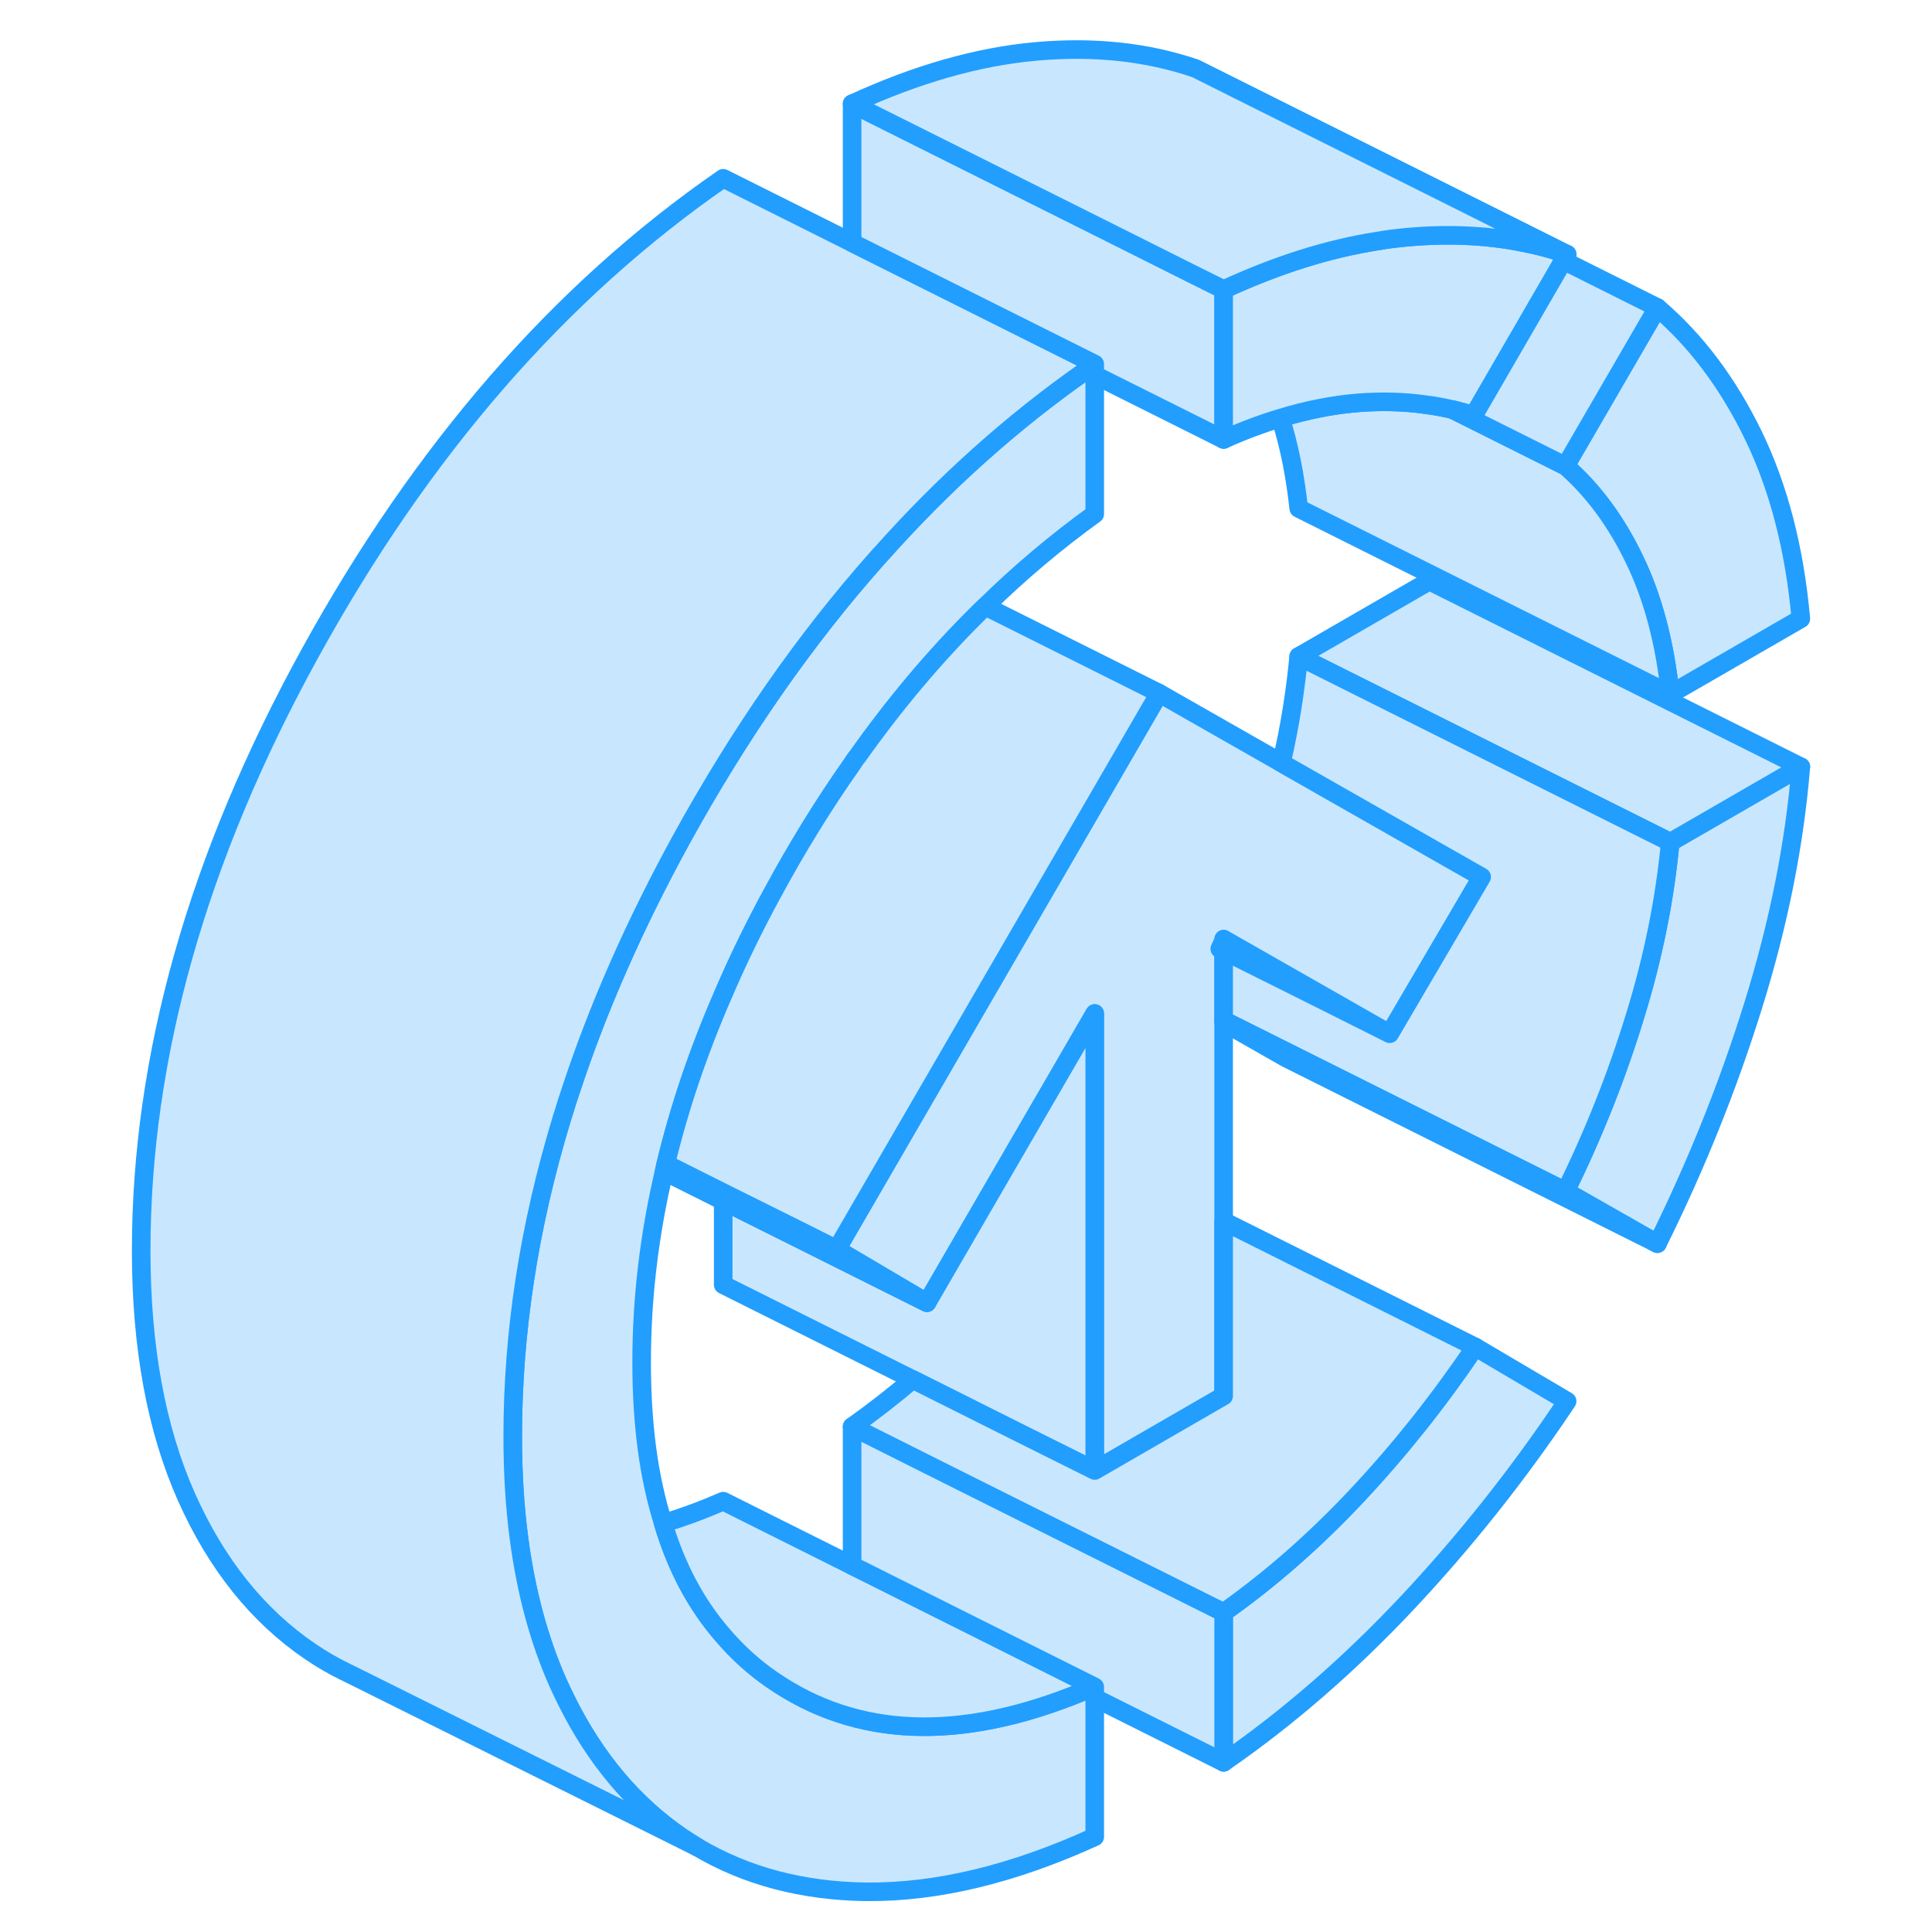 <svg width="48" height="48" viewBox="0 0 94 104" fill="#c8e7ff" xmlns="http://www.w3.org/2000/svg" stroke-width="1px" stroke-linecap="round" stroke-linejoin="round"><path d="M60.67 51.077L60.87 51.177V50.637C60.8 50.787 60.74 50.927 60.67 51.077Z" stroke="#229EFF" stroke-linejoin="round"/><path d="M79.359 75.427C76.759 79.327 73.889 82.937 70.769 86.267C67.639 89.597 64.339 92.467 60.869 94.867V86.797C63.419 84.997 65.829 82.877 68.119 80.427C70.409 77.977 72.499 75.337 74.409 72.507L79.359 75.427Z" stroke="#229EFF" stroke-linejoin="round"/><path d="M91.94 41.277C91.6 45.457 90.74 49.737 89.38 54.107C88.02 58.477 86.3 62.757 84.22 66.947L79.269 64.127C80.779 61.067 82.019 57.937 82.999 54.747C83.99 51.557 84.62 48.417 84.91 45.337L91.94 41.277Z" stroke="#229EFF" stroke-linejoin="round"/><path d="M91.94 33.307L84.91 37.367C84.62 34.607 83.99 32.207 82.999 30.147C82.019 28.097 80.779 26.407 79.269 25.087L84.22 16.557C86.3 18.337 88.02 20.627 89.38 23.427C90.74 26.227 91.6 29.527 91.94 33.307Z" stroke="#229EFF" stroke-linejoin="round"/><path d="M53.93 19.597V27.667C51.87 29.157 49.9 30.807 48.04 32.637C47.88 32.787 47.72 32.947 47.56 33.107C45.27 35.387 43.14 37.927 41.16 40.717C41.05 40.847 40.96 40.987 40.87 41.127C39.34 43.297 37.91 45.617 36.57 48.097C35.58 49.917 34.7 51.727 33.93 53.527C32.59 56.607 31.56 59.647 30.84 62.657C30.81 62.797 30.779 62.927 30.75 63.057C29.939 66.517 29.54 69.937 29.54 73.317C29.54 76.697 29.92 79.507 30.7 81.997C31.41 84.387 32.49 86.397 33.93 88.047C34.7 88.947 35.58 89.747 36.57 90.427C41.11 93.557 46.66 93.777 53.27 91.067H53.279C53.499 90.997 53.71 90.897 53.93 90.807V98.877C49.53 100.887 45.44 101.867 41.65 101.837C38.22 101.797 35.179 100.997 32.529 99.427C32.249 99.257 31.98 99.087 31.71 98.907C29.14 97.157 27.059 94.707 25.489 91.537C25.329 91.217 25.18 90.897 25.029 90.567C24.02 88.287 23.32 85.707 22.94 82.827C22.71 81.107 22.6 79.267 22.6 77.327C22.6 71.727 23.47 66.057 25.22 60.287C25.26 60.157 25.29 60.037 25.34 59.907C25.46 59.507 25.58 59.117 25.72 58.717C27.18 54.267 29.17 49.757 31.67 45.197C34.81 39.487 38.32 34.437 42.21 30.057C42.28 29.977 42.34 29.907 42.42 29.827C45.8 26.027 49.48 22.727 53.45 19.947C53.61 19.817 53.77 19.707 53.93 19.597Z" stroke="#229EFF" stroke-linejoin="round"/><path d="M69.809 55.647L65.779 53.627L60.869 51.177V50.637C60.869 50.637 60.879 50.587 60.899 50.567L65.879 53.407L69.809 55.647Z" stroke="#229EFF" stroke-linejoin="round"/><path d="M74.759 47.207L69.809 55.647L65.879 53.407L60.899 50.567L60.869 50.547V50.637C60.799 50.787 60.739 50.927 60.669 51.077L60.869 51.177V75.147L53.929 79.157V54.557L44.899 70.127L40.039 67.257L51.949 46.717L57.399 37.317L63.979 41.067L69.369 44.137L74.759 47.207Z" stroke="#229EFF" stroke-linejoin="round"/><path d="M60.67 51.077L60.87 51.177V50.637C60.8 50.787 60.74 50.927 60.67 51.077Z" stroke="#229EFF" stroke-linejoin="round"/><path d="M53.929 90.808C53.709 90.898 53.499 90.998 53.279 91.068H53.269C46.659 93.778 41.109 93.558 36.569 90.428C35.579 89.748 34.699 88.948 33.929 88.048C32.489 86.398 31.409 84.388 30.699 81.998C31.749 81.688 32.829 81.288 33.929 80.808L40.869 84.278L41.359 84.518L53.929 90.808Z" stroke="#229EFF" stroke-linejoin="round"/><path d="M53.93 54.558V79.158L49.92 77.158L44.13 74.258L33.93 69.158V64.648L38.12 66.738L44.9 70.128L53.93 54.558Z" stroke="#229EFF" stroke-linejoin="round"/><path d="M53.93 19.597C53.77 19.707 53.61 19.817 53.45 19.947C49.48 22.727 45.8 26.027 42.42 29.827C42.34 29.907 42.28 29.977 42.21 30.057C38.32 34.437 34.81 39.487 31.67 45.197C29.17 49.757 27.18 54.267 25.72 58.717C25.58 59.117 25.46 59.507 25.34 59.907C25.29 60.037 25.26 60.157 25.22 60.287C23.47 66.057 22.6 71.727 22.6 77.327C22.6 79.267 22.71 81.107 22.94 82.827C23.32 85.707 24.02 88.287 25.029 90.567C25.18 90.897 25.329 91.217 25.489 91.537C27.059 94.707 29.14 97.157 31.71 98.907C31.98 99.087 32.249 99.257 32.529 99.427L14.04 90.217L13.55 89.977C12.91 89.667 12.3 89.307 11.71 88.907C8.88 86.987 6.65 84.207 5.03 80.567C3.41 76.917 2.6 72.507 2.6 67.327C2.6 56.907 5.62 46.197 11.67 35.197C17.71 24.207 25.13 15.677 33.93 9.597L40.87 13.067L41.51 13.387L53.93 19.597Z" stroke="#229EFF" stroke-linejoin="round"/><path d="M84.91 37.367L64.91 27.367C64.72 25.598 64.4 23.988 63.93 22.508C65.36 22.067 66.75 21.797 68.08 21.688C69.36 21.587 70.6 21.617 71.769 21.788C72.249 21.848 72.72 21.938 73.19 22.047L79.269 25.087C80.779 26.407 82.019 28.098 82.999 30.148C83.99 32.208 84.62 34.608 84.91 37.367Z" stroke="#229EFF" stroke-linejoin="round"/><path d="M60.869 15.587V23.657L53.929 20.187V19.597L41.509 13.387L40.869 13.067V5.587L54.349 12.327L59.399 14.857L60.869 15.587Z" stroke="#229EFF" stroke-linejoin="round"/><path d="M79.359 13.687L79.159 14.027L74.329 22.367C73.949 22.247 73.569 22.137 73.189 22.047C72.719 21.937 72.249 21.847 71.769 21.787C70.599 21.617 69.359 21.587 68.079 21.687C66.749 21.797 65.359 22.067 63.929 22.507C62.929 22.807 61.909 23.187 60.869 23.657V15.587C63.749 14.257 66.509 13.387 69.149 12.977C69.699 12.877 70.239 12.817 70.769 12.767C73.109 12.557 75.309 12.677 77.369 13.137C78.049 13.277 78.709 13.467 79.359 13.687Z" stroke="#229EFF" stroke-linejoin="round"/><path d="M79.359 13.687C78.709 13.467 78.049 13.277 77.369 13.137C75.309 12.677 73.109 12.557 70.769 12.767C70.239 12.817 69.699 12.877 69.149 12.977C66.509 13.387 63.749 14.257 60.869 15.587L59.399 14.857L54.349 12.327L40.869 5.587C44.339 3.987 47.639 3.047 50.769 2.767C53.889 2.487 56.759 2.797 59.359 3.687L79.359 13.687Z" stroke="#229EFF" stroke-linejoin="round"/><path d="M84.219 16.557L79.269 25.087L73.189 22.047C73.57 22.137 73.949 22.247 74.329 22.367L79.159 14.027L84.219 16.557Z" stroke="#229EFF" stroke-linejoin="round"/><path d="M91.94 41.277L84.91 45.337L70.89 38.327L64.91 35.337L71.94 31.277L91.94 41.277Z" stroke="#229EFF" stroke-linejoin="round"/><path d="M84.909 45.337C84.619 48.417 83.989 51.557 82.999 54.747C82.019 57.937 80.779 61.067 79.269 64.127L64.349 56.667L60.869 54.927V51.177L65.779 53.627L69.809 55.647L74.759 47.207L69.369 44.137L63.979 41.067C64.429 39.137 64.729 37.227 64.909 35.337L70.889 38.327L84.909 45.337Z" stroke="#229EFF" stroke-linejoin="round"/><path d="M84.219 66.947L64.219 56.947L60.869 55.037V54.927L64.349 56.667L79.269 64.127L84.219 66.947Z" stroke="#229EFF" stroke-linejoin="round"/><path d="M57.4 37.317L51.95 46.717L40.04 67.257L38.53 66.497L33.93 64.207L30.84 62.657C31.56 59.647 32.59 56.607 33.93 53.527C34.7 51.727 35.58 49.917 36.57 48.097C37.91 45.617 39.34 43.297 40.87 41.127C40.96 40.987 41.05 40.847 41.16 40.717C43.14 37.927 45.27 35.387 47.56 33.107C47.72 32.947 47.88 32.787 48.04 32.637L57.4 37.317Z" stroke="#229EFF" stroke-linejoin="round"/><path d="M60.869 86.797V94.867L53.929 91.397V90.807L41.359 84.517L40.869 84.277V76.797L47.079 79.907L60.869 86.797Z" stroke="#229EFF" stroke-linejoin="round"/><path d="M44.9 70.127L38.12 66.737L33.93 64.647L30.75 63.057C30.78 62.927 30.81 62.797 30.84 62.657L33.93 64.207L38.53 66.497L40.04 67.257L44.9 70.127Z" stroke="#229EFF" stroke-linejoin="round"/><path d="M74.409 72.507C72.499 75.337 70.409 77.977 68.119 80.427C65.829 82.877 63.419 84.997 60.869 86.797L47.079 79.907L40.869 76.797C41.979 76.007 43.069 75.167 44.129 74.257L49.919 77.157L53.929 79.157L60.869 75.147V65.737L74.409 72.507Z" stroke="#229EFF" stroke-linejoin="round"/></svg>